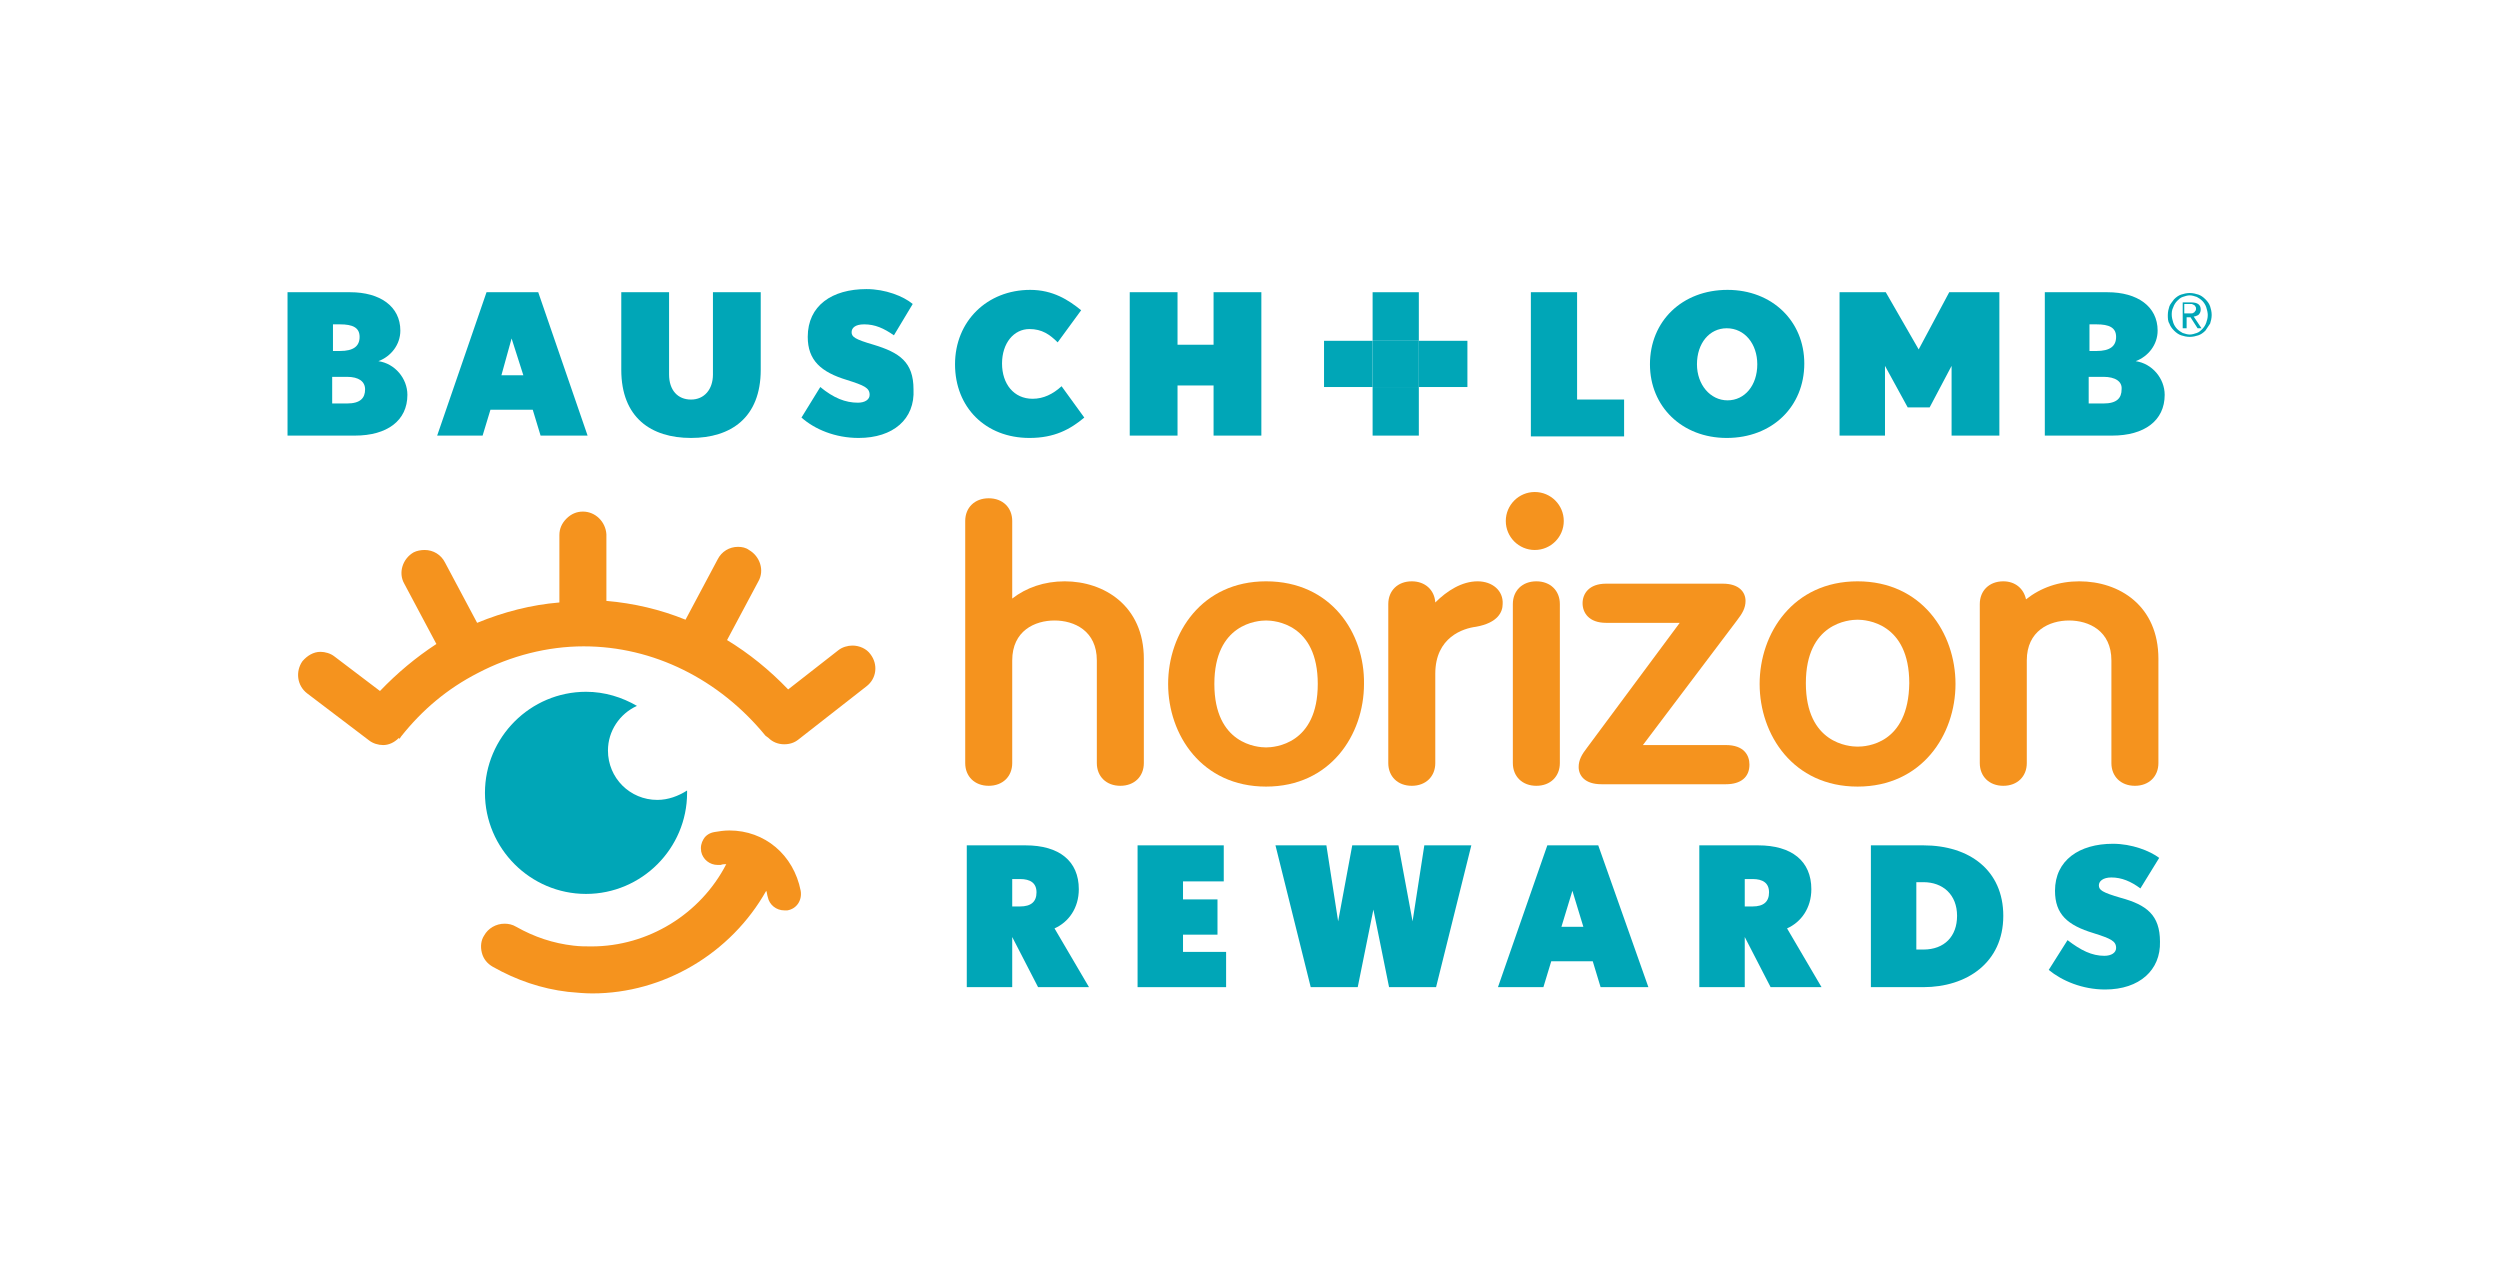 <?xml version="1.0" encoding="utf-8"?>
<!-- Generator: Adobe Illustrator 23.0.4, SVG Export Plug-In . SVG Version: 6.00 Build 0)  -->
<svg version="1.1" xmlns="http://www.w3.org/2000/svg" xmlns:xlink="http://www.w3.org/1999/xlink" x="0px" y="0px"
	 viewBox="0 0 319.1 162.4" style="enable-background:new 0 0 319.1 162.4;" xml:space="preserve">
<style type="text/css">
	.st0{fill:#00A6B7;}
	.st1{fill:#F5931E;}
</style>
<g id="Artwork">
	<g>
		<path class="st0" d="M139,126h-6.5l-3.3-6.4v6.4h-5.8v-18.1h7.5c4.3,0,6.8,2,6.8,5.6c0,2.4-1.3,4.2-3.1,5L139,126z M130.2,112.2
			h-1v3.5h1c1.4,0,2.1-0.6,2.1-1.8C132.3,112.7,131.5,112.2,130.2,112.2z"/>
		<path class="st0" d="M156.5,126h-11.3v-18.1h11v4.6H151v2.3h4.4v4.5H151v2.2h5.5V126z"/>
		<path class="st0" d="M187.8,107.9l-4.5,18.1h-6l-2-9.9l-2,9.9h-6l-4.5-18.1h6.5l1.5,9.7l1.8-9.7h5.9l1.8,9.7l1.5-9.7H187.8z"/>
		<path class="st0" d="M210.4,126h-6.1l-1-3.3h-5.3l-1,3.3h-5.8l6.3-18.1h6.5L210.4,126z M202.1,118.3l-1.4-4.6l-1.4,4.6H202.1z"/>
		<path class="st0" d="M232.5,126h-6.5l-3.3-6.4v6.4h-5.8v-18.1h7.5c4.3,0,6.8,2,6.8,5.6c0,2.4-1.3,4.2-3.1,5L232.5,126z
			 M223.7,112.2h-1v3.5h1c1.4,0,2.1-0.6,2.1-1.8C225.8,112.7,225,112.2,223.7,112.2z"/>
		<path class="st0" d="M245.5,126h-6.7v-18.1h6.7c5.9,0,10.2,3.2,10.2,9C255.7,122.9,251,126,245.5,126z M245.5,112.6h-0.9v8.6h0.9
			c2.7,0,4.3-1.7,4.3-4.3C249.8,114.2,248,112.6,245.5,112.6z"/>
		<path class="st0" d="M268.7,126.3c-2.9,0-5.5-1.1-7.2-2.5l2.4-3.8c1.7,1.3,3.1,2,4.7,2c0.9,0,1.5-0.4,1.5-1c0-0.9-0.7-1.2-2.9-1.9
			c-3.3-1-4.9-2.4-4.9-5.4c0-3.9,3.1-6,7.4-6c2.4,0,4.7,0.9,5.9,1.8l-2.4,3.9c-1.2-0.9-2.4-1.4-3.7-1.4c-1.1,0-1.6,0.5-1.6,1
			c0,0.6,0.4,0.9,2.8,1.6c3.3,0.9,5,2.2,5,5.6C275.8,123.8,273.1,126.3,268.7,126.3z"/>
	</g>
	<g>
		<path class="st1" d="M135.9,74.2c-2.6,0-4.9,0.8-6.7,2.2v-9.9c0-1.7-1.2-2.9-3-2.9c-1.8,0-3,1.2-3,2.9v30.9c0,1.7,1.2,2.9,3,2.9
			c1.8,0,3-1.2,3-2.9V84.3c0-3.8,2.9-5.1,5.4-5.1s5.4,1.3,5.4,5.1v13.1c0,1.7,1.2,2.9,3,2.9c1.8,0,3-1.2,3-2.9V84.1
			C146,77.3,140.9,74.2,135.9,74.2z"/>
		<path class="st1" d="M161.6,74.2c-8.2,0-12.5,6.6-12.5,13.1c0,6.5,4.3,13.1,12.5,13.1c8.2,0,12.5-6.6,12.5-13.1
			C174.2,80.8,169.9,74.2,161.6,74.2z M168.2,87.3c0,7.7-5.5,8.1-6.6,8.1s-6.6-0.4-6.6-8.1c0-7.7,5.5-8.1,6.6-8.1
			S168.2,79.6,168.2,87.3z"/>
		<path class="st1" d="M188.6,74.2c-2,0-3.9,1.2-5.4,2.7c-0.1-1.6-1.3-2.7-3-2.7c-1.8,0-3,1.2-3,2.9v20.3c0,1.7,1.2,2.9,3,2.9
			c1.8,0,3-1.2,3-2.9V86c0-4.7,3.6-5.8,5.2-6c2.8-0.5,3.4-1.9,3.4-2.9C191.9,75.4,190.5,74.2,188.6,74.2z"/>
		<path class="st1" d="M196.1,74.2c-1.8,0-3,1.2-3,2.9v20.3c0,1.7,1.2,2.9,3,2.9c1.8,0,3-1.2,3-2.9V77.1
			C199.1,75.4,197.9,74.2,196.1,74.2z"/>
		<path class="st1" d="M220.3,95.1h-10.6l12-15.9c0.7-0.9,1.1-1.6,1.1-2.5c0-1.1-0.8-2.2-2.9-2.2H205c-2.2,0-3,1.3-3,2.5
			c0,1.2,0.8,2.5,3,2.5h9.4l-11.8,15.9c-0.7,0.9-1.1,1.6-1.1,2.5c0,1.1,0.8,2.2,2.9,2.2h15.9c1.9,0,3-0.9,3-2.5
			C223.3,96.4,222.6,95.1,220.3,95.1z"/>
		<path class="st1" d="M237.1,74.2c-8.2,0-12.5,6.6-12.5,13.1c0,6.5,4.3,13.1,12.5,13.1s12.5-6.6,12.5-13.1
			C249.6,80.8,245.3,74.2,237.1,74.2z M237.1,95.3c-1.1,0-6.6-0.4-6.6-8.1c0-7.7,5.5-8.1,6.6-8.1s6.6,0.4,6.6,8.1
			C243.6,95,238.2,95.3,237.1,95.3z"/>
		<path class="st1" d="M265.4,74.2c-2.6,0-4.9,0.8-6.8,2.3c-0.3-1.4-1.4-2.3-2.9-2.3c-1.8,0-3,1.2-3,2.9v20.3c0,1.7,1.2,2.9,3,2.9
			c1.8,0,3-1.2,3-2.9V84.3c0-3.8,2.9-5.1,5.4-5.1s5.4,1.3,5.4,5.1v13.1c0,1.7,1.2,2.9,3,2.9c1.8,0,3-1.2,3-2.9V84.1
			C275.5,77.3,270.5,74.2,265.4,74.2z"/>
		<circle class="st1" cx="195.9" cy="66.5" r="3.7"/>
	</g>
	<g>
		<path class="st0" d="M83.9,102.1c-3.5,0-6.3-2.8-6.3-6.3c0-2.5,1.5-4.7,3.7-5.7c-1.9-1.1-4.1-1.8-6.5-1.8
			c-7.1,0-12.9,5.8-12.9,12.9c0,7.1,5.8,12.9,12.9,12.9c7.1,0,12.9-5.8,12.9-12.9c0-0.1,0-0.2,0-0.3
			C86.6,101.6,85.3,102.1,83.9,102.1z"/>
		<path class="st1" d="M48.9,95.1c-0.6,0-1.3-0.2-1.8-0.6l-7.9-6c-1.3-1-1.5-2.8-0.6-4.1c0.6-0.7,1.4-1.2,2.3-1.2
			c0.6,0,1.3,0.2,1.8,0.6l5.8,4.4c2.2-2.3,4.6-4.3,7.2-6l-4.1-7.7c-0.8-1.4-0.2-3.2,1.2-4c0.4-0.2,0.9-0.3,1.4-0.3
			c1.1,0,2.1,0.6,2.6,1.6l4.1,7.7c3.4-1.4,6.9-2.3,10.5-2.6l0-8.6c0-0.8,0.3-1.5,0.9-2.1c0.6-0.6,1.3-0.9,2.1-0.9
			c1.6,0,2.9,1.3,3,2.9l0,8.5c3.5,0.3,6.9,1.1,10.1,2.4l4.1-7.7c0.5-1,1.5-1.6,2.6-1.6c0.5,0,1,0.1,1.4,0.4c1.4,0.8,2,2.6,1.2,4
			l-4,7.5c2.8,1.7,5.4,3.8,7.8,6.3L107,83c0.5-0.4,1.2-0.6,1.8-0.6c0.9,0,1.8,0.4,2.3,1.1c1,1.3,0.8,3.1-0.5,4.1l-8.7,6.8
			c-0.5,0.4-1.1,0.6-1.8,0.6c-0.8,0-1.5-0.3-2-0.8l0,0l-0.4-0.3c-5.9-7.2-14.3-11.4-23.2-11.4c-4.6,0-9.3,1.2-13.5,3.4
			c-3.9,2-7.1,4.7-9.8,8.1L51,94.3l-0.1-0.1C50.3,94.8,49.6,95.1,48.9,95.1z"/>
		<path class="st1" d="M75.6,126.8c-1,0-2-0.1-3.1-0.2c-3.4-0.4-6.6-1.5-9.6-3.2c-0.7-0.4-1.2-1-1.4-1.8c-0.2-0.8-0.1-1.6,0.3-2.2
			c0.5-0.9,1.5-1.5,2.6-1.5c0.5,0,1,0.1,1.5,0.4c2.3,1.3,4.7,2.1,7.3,2.4c0.8,0.1,1.6,0.1,2.3,0.1c7.2,0,13.9-4.1,17.2-10.5
			c-0.2,0-0.5,0-0.7,0.1c-0.1,0-0.3,0-0.4,0c-1,0-1.9-0.7-2.1-1.7c-0.1-0.6,0-1.1,0.3-1.6c0.3-0.5,0.8-0.8,1.4-0.9
			c0.6-0.1,1.2-0.2,1.9-0.2c4.5,0,8.2,3.1,9.1,7.7c0.2,1.2-0.5,2.3-1.7,2.5c-0.1,0-0.3,0-0.4,0c-1,0-1.9-0.7-2.1-1.7
			c-0.1-0.3-0.1-0.6-0.2-0.8C93.3,121.7,84.7,126.8,75.6,126.8z"/>
	</g>
	<g>
		<g>
			<g>
				<path class="st0" d="M45.3,55.6h-8.6V37.3h8c3.8,0,6.4,1.8,6.4,4.9c0,1.8-1.2,3.3-2.8,3.9c2.1,0.3,3.7,2.2,3.7,4.3
					C52,53.7,49.4,55.6,45.3,55.6z M43.4,41.4h-0.9v3.4h0.9c1.7,0,2.5-0.6,2.5-1.8C45.9,41.8,45,41.4,43.4,41.4z M44.3,48.1h-1.9
					v3.4h1.9c1.7,0,2.3-0.7,2.3-1.8C46.6,48.7,45.8,48.1,44.3,48.1z"/>
				<path class="st0" d="M69,55.6l-1-3.3h-5.4l-1,3.3h-5.8l6.3-18.3h6.6l6.3,18.3H69z M65.3,43.2L64,47.9h2.8L65.3,43.2z"/>
				<path class="st0" d="M88.2,55.9c-5.1,0-8.9-2.6-8.9-8.7v-9.9h6.1v10.5c0,2,1.1,3.2,2.8,3.2c1.7,0,2.8-1.3,2.8-3.2V37.3h6.1v9.9
					C97.1,53.3,93.3,55.9,88.2,55.9z"/>
				<path class="st0" d="M109.6,55.9c-3,0-5.6-1.1-7.3-2.6l2.4-3.9c1.7,1.4,3.2,2,4.8,2c0.9,0,1.5-0.4,1.5-1c0-0.9-0.7-1.2-2.9-1.9
					c-3.3-1-5-2.5-5-5.5c0-4,3.1-6.1,7.5-6.1c2.4,0,4.7,0.9,5.9,1.9l-2.4,4c-1.3-0.9-2.4-1.4-3.8-1.4c-1.2,0-1.6,0.5-1.6,1
					c0,0.6,0.4,0.9,2.8,1.6c3.3,1,5.1,2.2,5.1,5.7C116.8,53.5,114,55.9,109.6,55.9z"/>
				<path class="st0" d="M131.4,55.9c-5.6,0-9.5-3.9-9.5-9.4c0-5.5,4.1-9.5,9.6-9.5c2.9,0,4.9,1.3,6.5,2.6l-3,4.1
					c-1-1-2-1.7-3.6-1.7c-2,0-3.5,1.8-3.5,4.4c0,2.6,1.5,4.5,3.9,4.5c1.4,0,2.6-0.6,3.7-1.6l2.9,4C136.6,54.8,134.6,55.9,131.4,55.9
					z"/>
				<path class="st0" d="M154.9,55.6v-6.4h-4.6v6.4h-6.1V37.3h6.1v6.7h4.6v-6.7h6.1v18.3H154.9z"/>
				<path class="st0" d="M195.4,55.6V37.3h5.9V51h6v4.7H195.4z"/>
				<path class="st0" d="M220.4,55.9c-5.7,0-9.8-4-9.8-9.4c0-5.5,4.1-9.5,9.9-9.5c5.7,0,9.8,4,9.8,9.4
					C230.3,51.9,226.2,55.9,220.4,55.9z M220.4,41.9c-2.2,0-3.8,1.9-3.8,4.6c0,2.6,1.7,4.6,3.9,4.6c2.2,0,3.8-1.9,3.8-4.6
					C224.3,43.9,222.7,41.9,220.4,41.9z"/>
				<path class="st0" d="M249.1,55.6v-8.9l-2.8,5.3h-2.8l-2.9-5.3v8.9h-5.8V37.3h5.9l4.2,7.3l3.9-7.3h6.4v18.3H249.1z"/>
				<path class="st0" d="M269.6,55.6H261V37.3h8c3.8,0,6.4,1.8,6.4,4.9c0,1.8-1.2,3.3-2.8,3.9c2.1,0.3,3.7,2.2,3.7,4.3
					C276.3,53.7,273.7,55.6,269.6,55.6z M267.6,41.4h-0.9v3.4h0.9c1.7,0,2.5-0.6,2.5-1.8C270.1,41.8,269.2,41.4,267.6,41.4z
					 M268.5,48.1h-1.9v3.4h1.9c1.7,0,2.3-0.7,2.3-1.8C270.9,48.7,270,48.1,268.5,48.1z"/>
			</g>
		</g>
		<g>
			<rect x="175.2" y="43.5" class="st0" width="5.9" height="5.9"/>
			<g>
				<rect x="175.2" y="37.3" class="st0" width="5.9" height="6.2"/>
				<rect x="175.2" y="49.4" class="st0" width="5.9" height="6.2"/>
			</g>
			<g>
				<rect x="169" y="43.5" class="st0" width="6.2" height="5.9"/>
				<rect x="181.1" y="43.5" class="st0" width="6.2" height="5.9"/>
			</g>
		</g>
		<g>
			<path class="st0" d="M276.7,40.2c0-0.4,0.1-0.8,0.2-1.1c0.1-0.3,0.4-0.6,0.6-0.9c0.3-0.3,0.6-0.5,0.9-0.6
				c0.3-0.1,0.7-0.2,1.1-0.2c0.4,0,0.8,0.1,1.1,0.2c0.3,0.1,0.6,0.3,0.9,0.6c0.3,0.3,0.5,0.6,0.6,0.9c0.1,0.3,0.2,0.7,0.2,1.1
				c0,0.4-0.1,0.8-0.2,1.1c-0.2,0.3-0.4,0.6-0.6,0.9c-0.3,0.3-0.6,0.5-0.9,0.6c-0.3,0.1-0.7,0.2-1.1,0.2c-0.4,0-0.8-0.1-1.1-0.2
				c-0.3-0.1-0.6-0.3-0.9-0.6c-0.3-0.3-0.5-0.6-0.6-0.9C276.7,41,276.7,40.6,276.7,40.2z M277.2,40.2c0,0.3,0.1,0.7,0.2,1
				s0.3,0.6,0.5,0.8c0.2,0.2,0.5,0.4,0.7,0.5c0.3,0.1,0.6,0.2,0.9,0.2s0.6-0.1,0.9-0.2c0.3-0.1,0.5-0.3,0.7-0.5
				c0.2-0.2,0.4-0.5,0.5-0.8c0.1-0.3,0.2-0.6,0.2-1c0-0.3-0.1-0.7-0.2-1c-0.1-0.3-0.3-0.6-0.5-0.8c-0.2-0.2-0.5-0.4-0.7-0.5
				c-0.3-0.1-0.6-0.2-0.9-0.2s-0.6,0.1-0.9,0.2c-0.3,0.1-0.5,0.3-0.7,0.5c-0.2,0.2-0.4,0.5-0.5,0.8
				C277.2,39.6,277.2,39.9,277.2,40.2z M278.4,38.6h1.3c0.8,0,1.2,0.3,1.2,0.9c0,0.3-0.1,0.5-0.3,0.7c-0.2,0.1-0.4,0.2-0.6,0.2
				l1,1.5h-0.5l-0.9-1.4h-0.5v1.4h-0.5V38.6z M278.9,40h0.5c0.1,0,0.2,0,0.3,0c0.1,0,0.2,0,0.3-0.1c0.1,0,0.1-0.1,0.2-0.2
				c0.1-0.1,0.1-0.2,0.1-0.3c0-0.1,0-0.2-0.1-0.3c0-0.1-0.1-0.1-0.2-0.2c-0.1,0-0.2-0.1-0.2-0.1c-0.1,0-0.2,0-0.3,0h-0.7V40z"/>
		</g>
	</g>
</g>
<g id="Guides">
</g>
</svg>
